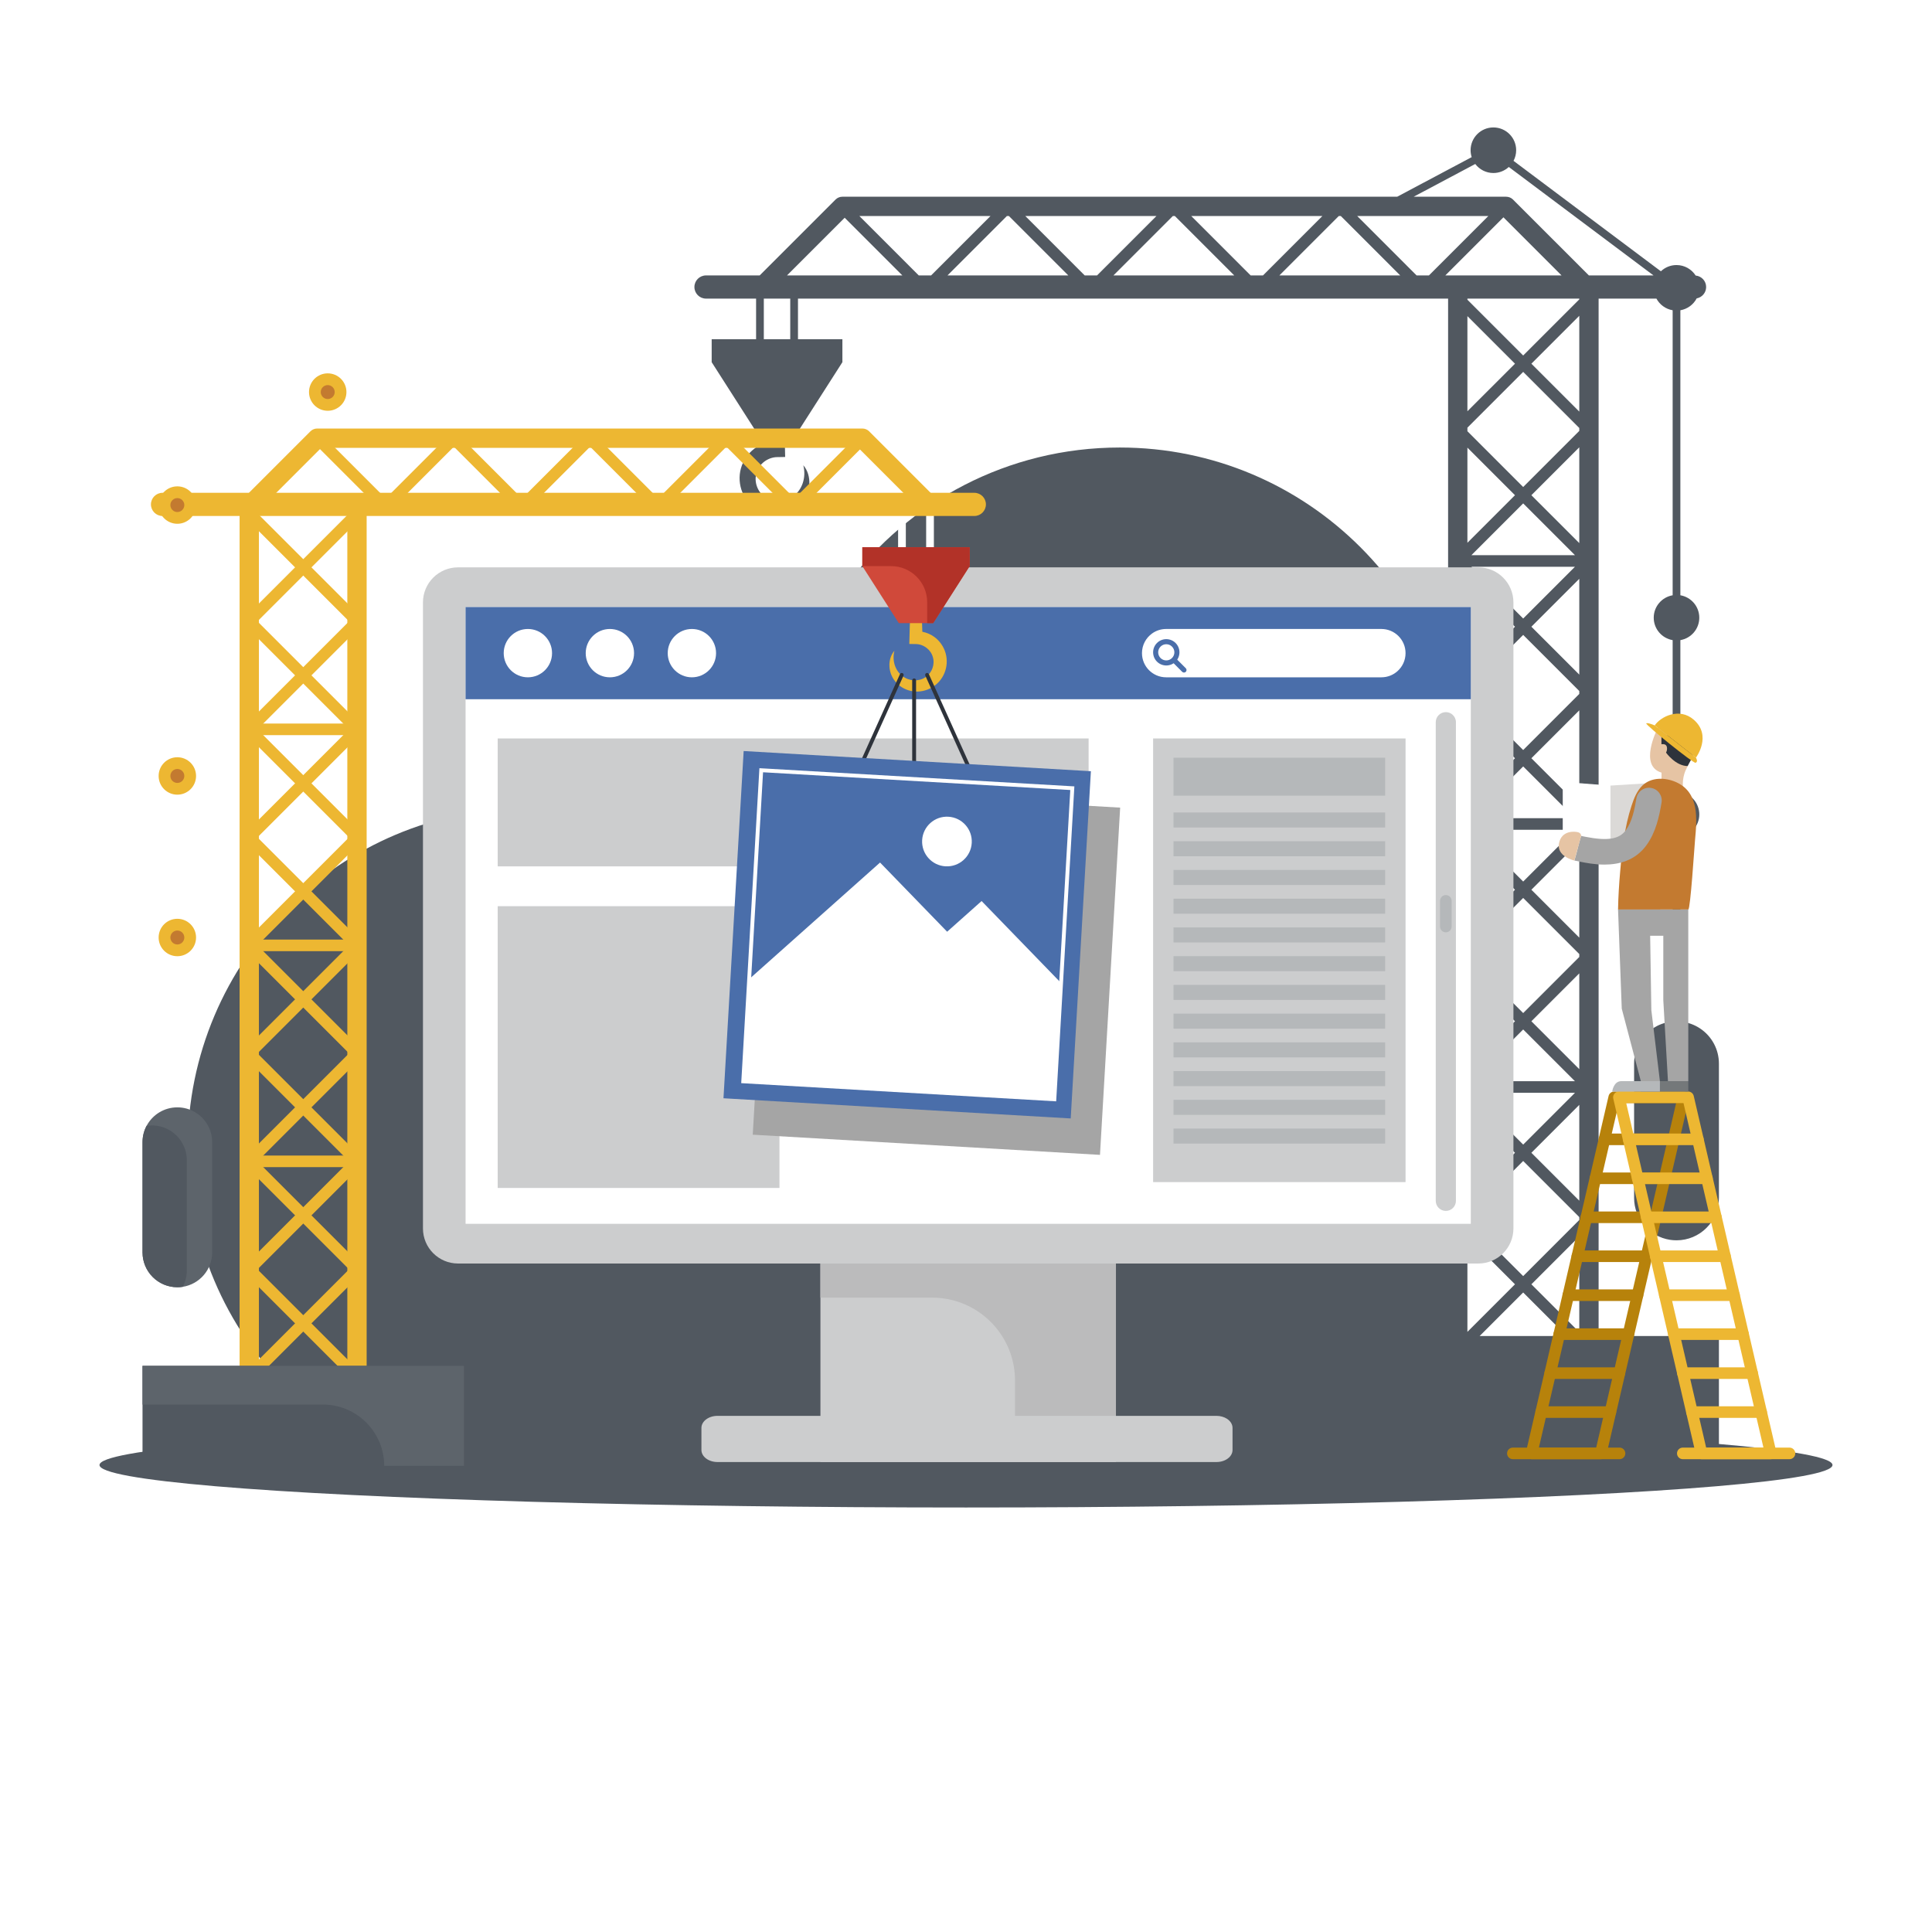 <?xml version="1.0" encoding="UTF-8" standalone="no"?>
<!-- Generator: Adobe Illustrator 27.5.0, SVG Export Plug-In . SVG Version: 6.00 Build 0)  -->

<svg
   version="1.1"
   x="0px"
   y="0px"
   viewBox="0 0 500 500"
   style="enable-background:new 0 0 500 500;"
   xml:space="preserve"
   id="svg145"
   sodipodi:docname="construcao.svg"
   inkscape:version="1.4 (e7c3feb100, 2024-10-09)"
   xmlns:inkscape="http://www.inkscape.org/namespaces/inkscape"
   xmlns:sodipodi="http://sodipodi.sourceforge.net/DTD/sodipodi-0.dtd"
   xmlns:xlink="http://www.w3.org/1999/xlink"
   xmlns="http://www.w3.org/2000/svg"
   xmlns:svg="http://www.w3.org/2000/svg"><rect x="0" y="0" width="500" height="500" fill="#808080" stroke="none"/><defs
   id="defs145">
	
	
	
	
	
	
</defs><sodipodi:namedview
   id="namedview145"
   pagecolor="#ffffff"
   bordercolor="#000000"
   borderopacity="0.25"
   inkscape:showpageshadow="2"
   inkscape:pageopacity="0.0"
   inkscape:pagecheckerboard="0"
   inkscape:deskcolor="#d1d1d1"
   inkscape:zoom="1.6"
   inkscape:cx="250"
   inkscape:cy="250"
   inkscape:window-width="1920"
   inkscape:window-height="1008"
   inkscape:window-x="0"
   inkscape:window-y="0"
   inkscape:window-maximized="1"
   inkscape:current-layer="svg145" />
<g
   id="BACKGROUND">
	<g
   id="g3">
		<g
   id="g2">
			<defs
   id="defs1">
				<rect
   id="SVGID_1_"
   y="-0.001"
   width="500"
   height="500" />
			</defs>
			<use
   xlink:href="#SVGID_1_"
   style="overflow:visible;fill:#A6D181;"
   id="use1" />
			<clipPath
   id="SVGID_00000013899183449689992930000001906964425589303735_">
				<use
   xlink:href="#SVGID_1_"
   style="overflow:visible;"
   id="use2" />
			</clipPath>
		</g>
	</g>
	<rect
   y="-0.001"
   style="fill:#FFFFFF;"
   width="500"
   height="500"
   id="rect3" />
</g>
<g
   id="g7"
   inkscape:export-filename="g7.png"
   inkscape:export-xdpi="96"
   inkscape:export-ydpi="96">
		<ellipse
   style="fill:#515860"
   cx="250"
   cy="379.143"
   rx="224.249"
   ry="10.998"
   id="ellipse6" />
		<path
   style="fill:#515860"
   d="m 377.854,203.868 c 0,-48.629 -39.422,-88.051 -88.051,-88.051 -28.991,0 -54.707,14.013 -70.752,35.634 h -82.437 v 57.674 c -48.629,0 -88.051,39.422 -88.051,88.051 0,48.629 39.422,88.051 88.051,88.051 11.158,0 21.828,-2.081 31.651,-5.866 h 209.589 z"
   id="path6" />
		<path
   style="fill:#515860"
   d="m 428.29,265.829 c -1.634,0.971 -2.996,2.356 -3.943,4.002 -0.924,1.61 -1.444,3.469 -1.444,5.447 v 34.727 c 0,5.494 4.026,10.04 9.283,10.857 0.545,0.083 1.113,0.13 1.693,0.13 6.062,0 10.976,-4.914 10.976,-10.988 v -34.727 c 0,-1.859 -0.462,-3.611 -1.279,-5.151 -1.698,-3.189 -4.924,-5.414 -8.698,-5.756 v -47.793 c 2.779,-0.476 4.896,-2.89 4.896,-5.805 0,-2.915 -2.117,-5.329 -4.896,-5.805 v -39.302 c 2.779,-0.476 4.896,-2.89 4.896,-5.805 0,-2.915 -2.117,-5.329 -4.896,-5.805 V 80.296 c 1.838,-0.315 3.384,-1.475 4.221,-3.072 1.393,-0.26 2.448,-1.477 2.448,-2.944 0,-1.558 -1.191,-2.823 -2.711,-2.971 -1.049,-1.631 -2.875,-2.714 -4.958,-2.714 -1.568,0 -2.989,0.616 -4.045,1.614 L 391.7,41.627 c 0.434,-0.821 0.682,-1.756 0.682,-2.749 0,-3.256 -2.64,-5.896 -5.896,-5.896 -3.256,0 -5.896,2.64 -5.896,5.896 0,0.624 0.098,1.224 0.278,1.789 L 361.592,50.911 H 218.009 c -0.663,0 -1.299,0.263 -1.768,0.732 L 196.606,71.28 h -13.893 c -1.657,0 -3,1.343 -3,3 0,1.657 1.343,3 3,3 h 12.962 v 10.509 h -11.493 v 5.944 l 11.497,17.973 h 1.895 1.612 c -0.034,0.903 -0.061,1.807 -0.085,2.71 -1.395,0.28 -2.74,0.839 -3.875,1.702 -1.683,1.261 -2.921,3.091 -3.483,5.121 -0.562,2.031 -0.416,4.221 0.374,6.157 0.778,1.941 2.222,3.58 4.011,4.6 1.774,1.048 3.897,1.46 5.894,1.195 2.002,-0.289 3.899,-1.227 5.217,-2.686 2.775,-2.835 2.921,-7.516 0.655,-10.098 0.839,3.285 -0.384,6.435 -2.582,8.017 -1.077,0.817 -2.361,1.247 -3.628,1.31 -1.277,0.024 -2.543,-0.271 -3.564,-0.985 -2.095,-1.368 -3.046,-4.07 -2.329,-6.371 0.629,-2.316 2.895,-4.036 5.31,-4.078 l 2.098,-0.036 -0.047,-2.015 c -0.035,-1.515 -0.082,-3.03 -0.14,-4.544 h 3.502 L 218.011,93.732 V 87.788 H 206.518 V 77.28 H 374.767 V 345.762 H 343.55 v 31.519 h 25.137 76.168 V 357.97 345.763 H 413.717 V 77.28 h 14.967 c 0.844,1.568 2.378,2.705 4.195,3.016 v 73.762 c -2.779,0.476 -4.896,2.89 -4.896,5.805 0,2.915 2.117,5.329 4.896,5.805 v 39.301 c -2.779,0.476 -4.896,2.89 -4.896,5.805 0,2.915 2.117,5.329 4.896,5.805 v 47.791 c -1.662,0.151 -3.227,0.65 -4.589,1.459 z M 381.795,42.44 c 1.077,1.416 2.775,2.335 4.691,2.335 1.541,0 2.939,-0.596 3.99,-1.564 l 37.45,28.069 H 411.2 L 391.564,51.645 c -0.469,-0.469 -1.105,-0.732 -1.768,-0.732 H 365.853 Z M 366.614,71.28 351.246,55.912 h 33.929 L 369.807,71.28 Z m -42.946,0 L 308.3,55.913 h 33.928 L 326.861,71.28 Z m -42.948,0 -15.368,-15.368 h 33.929 L 283.914,71.28 Z m -42.947,0 -15.368,-15.368 h 33.929 L 240.967,71.28 Z m 22.804,-15.367 h 0.534 l 15.368,15.368 H 245.21 Z m 42.947,0 h 0.534 l 15.368,15.368 h -31.269 z m 42.947,0 h 0.534 l 15.368,15.368 h -31.269 z m 42.619,0.328 15.04,15.04 h -30.08 z m 19.627,55.279 -14.518,14.518 -14.434,-14.434 v -0.926 l 14.434,-14.434 14.518,14.518 z m 0,174.421 v 24.793 L 396.32,298.337 Z m -14.518,10.276 -13.397,-13.397 h 26.794 z m -13.397,-16.397 13.397,-13.397 13.397,13.397 z m -1.038,-3.205 v -24.626 l 12.313,12.313 z m 0,-28.868 v -0.926 l 14.434,-14.434 14.518,14.518 v 0.758 l -14.518,14.518 z m 16.556,-17.481 12.397,-12.397 v 24.794 z m -2.121,-2.121 -13.397,-13.397 h 26.794 z m -13.397,-16.397 13.397,-13.397 13.397,13.397 z m -1.038,-3.205 v -24.626 l 12.313,12.313 z m 0,-28.868 v -0.926 l 14.434,-14.434 14.518,14.518 v 0.758 l -14.518,14.518 z m 16.556,-17.481 12.397,-12.397 v 24.794 z m -2.121,-2.121 -13.397,-13.397 h 26.794 z m -13.397,-16.397 13.397,-13.397 13.397,13.397 z m -1.038,-3.205 v -24.626 l 12.313,12.313 z m 0,-34.035 V 81.81 l 12.313,12.313 z m 0,43.445 12.313,12.313 -12.313,12.313 z m 0,68.072 12.313,12.313 -12.313,12.313 z m 0,68.072 12.313,12.313 -12.313,12.313 z m 0,28.868 14.434,-14.434 14.518,14.518 v 0.758 l -14.518,14.518 -14.434,-14.434 z m 28.953,-38.194 -12.397,-12.397 12.397,-12.397 z m 0,-68.072 -12.397,-12.397 12.397,-12.397 z m 0,-68.072 -12.397,-12.397 12.397,-12.397 z M 396.32,94.123 408.717,81.726 V 106.52 Z M 394.199,92.001 379.765,77.567 V 77.28 h 28.952 v 0.203 z m -2.122,240.373 -12.313,12.313 v -24.626 z m -9.146,13.388 11.268,-11.268 11.268,11.268 z m 13.389,-13.388 12.397,-12.397 v 24.794 z M 218.604,56.353 233.531,71.28 h -29.855 z m -14.088,31.436 h -6.841 V 77.28 h 6.841 z"
   id="path7" />
	</g><g
   id="g33">
		<g
   id="g9">
			<rect
   x="212.326"
   y="322.63"
   style="fill:#cccdce"
   width="76.476"
   height="55.743"
   id="rect7" />
			<path
   style="fill:#bbbbbc"
   d="m 288.803,322.63 v 55.743 h -26.12 v -21.094 c 0,-4.952 -1.67,-9.503 -4.486,-13.129 -3.921,-5.067 -10.06,-8.324 -16.968,-8.324 H 212.326 V 322.63 Z"
   id="path8" />
			<path
   style="fill:#cccdce"
   d="m 318.979,369.541 v 5.713 c 0,1.727 -1.855,3.119 -4.157,3.119 H 185.685 c -2.292,0 -4.157,-1.392 -4.157,-3.119 v -5.713 c 0,-1.719 1.866,-3.119 4.157,-3.119 h 129.136 c 1.015,0 1.953,0.278 2.673,0.728 0.906,0.574 1.485,1.433 1.485,2.391 z"
   id="path9" />
		</g>
		<path
   style="fill:#cccdce"
   d="M 382.594,326.997 H 118.54 c -5.014,0 -9.078,-4.065 -9.078,-9.078 V 155.91 c 0,-5.014 4.065,-9.079 9.078,-9.079 h 264.054 c 2.507,0 4.777,1.016 6.42,2.659 1.643,1.643 2.659,3.912 2.659,6.419 v 162.009 c -10e-4,5.014 -4.065,9.079 -9.079,9.079 z"
   id="path10" />
		<rect
   x="120.492"
   y="157.104"
   style="fill:#ffffff"
   width="260.149"
   height="159.618"
   id="rect10" />
		<g
   id="g12">
			<path
   style="fill:#cccdce"
   d="m 374.182,313.383 v 0 c -1.443,0 -2.612,-1.17 -2.612,-2.612 v -123.86 c 0,-1.443 1.17,-2.612 2.612,-2.612 v 0 c 0.657,0 1.257,0.242 1.715,0.642 0.55,0.479 0.897,1.184 0.897,1.97 v 123.86 c 0,1.443 -1.169,2.612 -2.612,2.612 z"
   id="path11" />
			<path
   style="fill:#b5b8ba"
   d="m 374.182,241.29 v 0 c -0.83,0 -1.503,-0.673 -1.503,-1.503 v -6.642 c 0,-0.83 0.673,-1.503 1.503,-1.503 v 0 c 0.415,0 0.791,0.168 1.063,0.44 0.272,0.272 0.44,0.648 0.44,1.063 v 6.642 c 0,0.83 -0.673,1.503 -1.503,1.503 z"
   id="path12" />
		</g>
		<g
   id="g25">
			<rect
   x="298.425"
   y="191.111"
   style="fill:#cccdce"
   width="65.33"
   height="114.813"
   id="rect12" />
			<rect
   x="303.698"
   y="196.096"
   style="fill:#b5b8ba"
   width="54.784"
   height="9.819"
   id="rect13" />
			<rect
   x="303.698"
   y="210.267"
   style="fill:#b5b8ba"
   width="54.784"
   height="3.889"
   id="rect14" />
			<rect
   x="303.698"
   y="217.703"
   style="fill:#b5b8ba"
   width="54.784"
   height="3.89"
   id="rect15" />
			<rect
   x="303.698"
   y="225.14"
   style="fill:#b5b8ba"
   width="54.784"
   height="3.889"
   id="rect16" />
			<rect
   x="303.698"
   y="232.577"
   style="fill:#b5b8ba"
   width="54.784"
   height="3.889"
   id="rect17" />
			<rect
   x="303.698"
   y="240.014"
   style="fill:#b5b8ba"
   width="54.784"
   height="3.889"
   id="rect18" />
			<rect
   x="303.698"
   y="247.45"
   style="fill:#b5b8ba"
   width="54.784"
   height="3.89"
   id="rect19" />
			<rect
   x="303.698"
   y="254.887"
   style="fill:#b5b8ba"
   width="54.784"
   height="3.889"
   id="rect20" />
			<rect
   x="303.698"
   y="262.324"
   style="fill:#b5b8ba"
   width="54.784"
   height="3.889"
   id="rect21" />
			<rect
   x="303.698"
   y="269.761"
   style="fill:#b5b8ba"
   width="54.784"
   height="3.889"
   id="rect22" />
			<rect
   x="303.698"
   y="277.197"
   style="fill:#b5b8ba"
   width="54.784"
   height="3.889"
   id="rect23" />
			<rect
   x="303.698"
   y="284.634"
   style="fill:#b5b8ba"
   width="54.784"
   height="3.889"
   id="rect24" />
			<rect
   x="303.698"
   y="292.071"
   style="fill:#b5b8ba"
   width="54.784"
   height="3.889"
   id="rect25" />
		</g>
		<rect
   x="128.806"
   y="191.111"
   style="fill:#cccdce"
   width="152.924"
   height="33.103"
   id="rect26" />
		<rect
   x="128.806"
   y="234.522"
   style="fill:#cccdce"
   width="72.92"
   height="72.92"
   id="rect27" />
		<rect
   x="120.49"
   y="157.106"
   style="fill:#4a6eaa"
   width="260.154"
   height="23.854"
   id="rect28" />
		<path
   style="fill:#ffffff"
   d="m 357.5,175.287 h -55.703 c -3.454,0 -6.255,-2.8 -6.255,-6.255 v 0 c 0,-2.098 1.033,-3.955 2.619,-5.09 1.025,-0.733 2.28,-1.165 3.636,-1.165 H 357.5 c 3.454,0 6.255,2.8 6.255,6.255 v 0 c 0,1.855 -0.808,3.522 -2.091,4.668 -1.106,0.988 -2.565,1.587 -4.164,1.587 z"
   id="path28" />
		<g
   id="g31">
			<g
   id="g29">
				<path
   style="fill:#4a6eaa"
   d="m 301.832,172.226 c -0.873,0 -1.746,-0.332 -2.41,-0.997 -1.329,-1.329 -1.329,-3.491 0,-4.82 1.329,-1.329 3.492,-1.329 4.821,0 1.329,1.329 1.329,3.491 0,4.82 -0.665,0.665 -1.538,0.997 -2.411,0.997 z m 0,-5.501 c -0.537,0 -1.073,0.204 -1.482,0.613 -0.817,0.817 -0.817,2.146 0,2.963 0.817,0.817 2.147,0.817 2.964,0 0.817,-0.817 0.817,-2.146 0,-2.963 -0.408,-0.409 -0.945,-0.613 -1.482,-0.613 z"
   id="path29" />
			</g>
			<g
   id="g30">
				<path
   style="fill:#4a6eaa"
   d="m 306.417,174.06 c -0.168,0 -0.336,-0.064 -0.464,-0.192 l -2.562,-2.562 c -0.257,-0.257 -0.257,-0.672 0,-0.928 0.257,-0.256 0.672,-0.257 0.928,0 l 2.562,2.562 c 0.257,0.256 0.257,0.672 0,0.928 -0.128,0.128 -0.296,0.192 -0.464,0.192 z"
   id="path30" />
			</g>
		</g>
		<path
   style="fill:#ffffff"
   d="m 142.869,169.033 c 0,3.454 -2.8,6.255 -6.255,6.255 -3.454,0 -6.255,-2.8 -6.255,-6.255 0,-3.454 2.8,-6.255 6.255,-6.255 3.455,0 6.255,2.8 6.255,6.255 z"
   id="path31" />
		<path
   style="fill:#ffffff"
   d="m 164.092,169.033 c 0,3.454 -2.8,6.255 -6.255,6.255 -3.454,0 -6.255,-2.8 -6.255,-6.255 0,-3.454 2.8,-6.255 6.255,-6.255 3.455,0 6.255,2.8 6.255,6.255 z"
   id="path32" />
		<path
   style="fill:#ffffff"
   d="m 185.315,169.033 c 0,3.454 -2.8,6.255 -6.255,6.255 -3.454,0 -6.255,-2.8 -6.255,-6.255 0,-3.454 2.8,-6.255 6.255,-6.255 3.455,0 6.255,2.8 6.255,6.255 z"
   id="path33" />
	</g><g
   id="g64">
		<g
   id="g54">
			<g
   id="g43">
				<g
   id="g42">
					<path
   style="fill:#b7820b"
   d="m 414.282,377.638 h -17.904 c -0.457,0 -0.89,-0.209 -1.175,-0.566 -0.284,-0.358 -0.39,-0.827 -0.286,-1.272 l 21.386,-92.16 c 0.157,-0.68 0.763,-1.161 1.461,-1.161 h 17.904 c 0.457,0 0.89,0.209 1.175,0.566 0.284,0.358 0.39,0.827 0.286,1.272 l -21.386,92.16 c -0.157,0.68 -0.763,1.161 -1.461,1.161 z m -16.017,-3 h 14.825 l 20.689,-89.16 h -14.825 z"
   id="path34" />
					<path
   style="fill:#b7820b"
   d="m 433.142,296.361 h -17.904 c -0.828,0 -1.5,-0.672 -1.5,-1.5 0,-0.828 0.672,-1.5 1.5,-1.5 h 17.904 c 0.828,0 1.5,0.672 1.5,1.5 0,0.828 -0.672,1.5 -1.5,1.5 z"
   id="path35" />
					<path
   style="fill:#b7820b"
   d="m 430.802,306.445 h -17.904 c -0.828,0 -1.5,-0.672 -1.5,-1.5 0,-0.828 0.672,-1.5 1.5,-1.5 h 17.904 c 0.828,0 1.5,0.672 1.5,1.5 0,0.828 -0.671,1.5 -1.5,1.5 z"
   id="path36" />
					<path
   style="fill:#b7820b"
   d="m 428.463,316.528 h -17.904 c -0.828,0 -1.5,-0.672 -1.5,-1.5 0,-0.828 0.672,-1.5 1.5,-1.5 h 17.904 c 0.828,0 1.5,0.672 1.5,1.5 0,0.828 -0.672,1.5 -1.5,1.5 z"
   id="path37" />
					<path
   style="fill:#b7820b"
   d="m 426.123,326.612 h -17.904 c -0.828,0 -1.5,-0.672 -1.5,-1.5 0,-0.828 0.672,-1.5 1.5,-1.5 h 17.904 c 0.828,0 1.5,0.672 1.5,1.5 0,0.828 -0.672,1.5 -1.5,1.5 z"
   id="path38" />
					<path
   style="fill:#b7820b"
   d="m 423.783,336.696 h -17.904 c -0.828,0 -1.5,-0.672 -1.5,-1.5 0,-0.828 0.672,-1.5 1.5,-1.5 h 17.904 c 0.828,0 1.5,0.672 1.5,1.5 0,0.828 -0.672,1.5 -1.5,1.5 z"
   id="path39" />
					<path
   style="fill:#b7820b"
   d="m 421.443,346.78 h -17.904 c -0.828,0 -1.5,-0.672 -1.5,-1.5 0,-0.828 0.672,-1.5 1.5,-1.5 h 17.904 c 0.828,0 1.5,0.672 1.5,1.5 0,0.828 -0.672,1.5 -1.5,1.5 z"
   id="path40" />
					<path
   style="fill:#b7820b"
   d="m 419.102,356.863 h -17.903 c -0.828,0 -1.5,-0.672 -1.5,-1.5 0,-0.828 0.672,-1.5 1.5,-1.5 h 17.903 c 0.828,0 1.5,0.672 1.5,1.5 0,0.828 -0.672,1.5 -1.5,1.5 z"
   id="path41" />
					<path
   style="fill:#b7820b"
   d="m 416.762,366.947 h -17.903 c -0.828,0 -1.5,-0.672 -1.5,-1.5 0,-0.828 0.672,-1.5 1.5,-1.5 h 17.903 c 0.828,0 1.5,0.672 1.5,1.5 0,0.828 -0.671,1.5 -1.5,1.5 z"
   id="path42" />
				</g>
				<path
   style="fill:#b7820b"
   d="m 419.135,377.638 h -27.608 c -0.828,0 -1.5,-0.672 -1.5,-1.5 0,-0.828 0.672,-1.5 1.5,-1.5 h 27.608 c 0.828,0 1.5,0.672 1.5,1.5 0,0.828 -0.672,1.5 -1.5,1.5 z"
   id="path43" />
			</g>
			<g
   id="g53">
				<g
   id="g52">
					<path
   style="fill:#edb732"
   d="m 458.264,377.638 h -17.903 c -0.698,0 -1.304,-0.481 -1.461,-1.161 l -21.386,-92.16 c -0.104,-0.445 0.002,-0.914 0.286,-1.272 0.285,-0.358 0.718,-0.566 1.175,-0.566 h 17.903 c 0.698,0 1.304,0.481 1.461,1.161 l 21.386,92.16 c 0.103,0.445 -0.002,0.914 -0.286,1.272 -0.285,0.357 -0.718,0.566 -1.175,0.566 z m -16.712,-3 h 14.824 l -20.689,-89.16 h -14.824 z"
   id="path44" />
					<path
   style="fill:#edb732"
   d="m 439.404,296.361 h -17.903 c -0.828,0 -1.5,-0.672 -1.5,-1.5 0,-0.828 0.672,-1.5 1.5,-1.5 h 17.903 c 0.828,0 1.5,0.672 1.5,1.5 0,0.828 -0.672,1.5 -1.5,1.5 z"
   id="path45" />
					<path
   style="fill:#edb732"
   d="m 441.744,306.445 h -17.903 c -0.828,0 -1.5,-0.672 -1.5,-1.5 0,-0.828 0.672,-1.5 1.5,-1.5 h 17.903 c 0.828,0 1.5,0.672 1.5,1.5 0,0.828 -0.672,1.5 -1.5,1.5 z"
   id="path46" />
					<path
   style="fill:#edb732"
   d="M 444.084,316.528 H 426.18 c -0.828,0 -1.5,-0.672 -1.5,-1.5 0,-0.828 0.672,-1.5 1.5,-1.5 h 17.903 c 0.828,0 1.5,0.672 1.5,1.5 10e-4,0.828 -0.671,1.5 -1.499,1.5 z"
   id="path47" />
					<path
   style="fill:#edb732"
   d="M 446.425,326.612 H 428.52 c -0.828,0 -1.5,-0.672 -1.5,-1.5 0,-0.828 0.672,-1.5 1.5,-1.5 h 17.904 c 0.828,0 1.5,0.672 1.5,1.5 0.001,0.828 -0.671,1.5 -1.499,1.5 z"
   id="path48" />
					<path
   style="fill:#edb732"
   d="M 448.764,336.696 H 430.86 c -0.828,0 -1.5,-0.672 -1.5,-1.5 0,-0.828 0.672,-1.5 1.5,-1.5 h 17.904 c 0.828,0 1.5,0.672 1.5,1.5 0,0.828 -0.671,1.5 -1.5,1.5 z"
   id="path49" />
					<path
   style="fill:#edb732"
   d="M 451.104,346.78 H 433.2 c -0.828,0 -1.5,-0.672 -1.5,-1.5 0,-0.828 0.672,-1.5 1.5,-1.5 h 17.904 c 0.828,0 1.5,0.672 1.5,1.5 0,0.828 -0.672,1.5 -1.5,1.5 z"
   id="path50" />
					<path
   style="fill:#edb732"
   d="M 453.444,356.863 H 435.54 c -0.828,0 -1.5,-0.672 -1.5,-1.5 0,-0.828 0.672,-1.5 1.5,-1.5 h 17.904 c 0.828,0 1.5,0.672 1.5,1.5 0,0.828 -0.672,1.5 -1.5,1.5 z"
   id="path51" />
					<path
   style="fill:#edb732"
   d="M 455.784,366.947 H 437.88 c -0.828,0 -1.5,-0.672 -1.5,-1.5 0,-0.828 0.672,-1.5 1.5,-1.5 h 17.904 c 0.828,0 1.5,0.672 1.5,1.5 0,0.828 -0.672,1.5 -1.5,1.5 z"
   id="path52" />
				</g>
				<path
   style="fill:#edb732"
   d="m 463.117,377.638 h -27.608 c -0.828,0 -1.5,-0.672 -1.5,-1.5 0,-0.828 0.672,-1.5 1.5,-1.5 h 27.608 c 0.828,0 1.5,0.672 1.5,1.5 0,0.828 -0.672,1.5 -1.5,1.5 z"
   id="path53" />
			</g>
		</g>
		<g
   id="g63">
			<path
   style="fill:#e6c4a4"
   d="m 428.861,188.808 c 0,0 -4.802,9.36 1.139,11.151 v 2.93 l 5.616,1.384 c 0,0 -0.488,-2.442 0.651,-4.965 1.139,-2.523 2.035,-3.907 2.035,-3.907 0,0 2.849,-5.779 -0.651,-8.221 -3.5,-2.442 -7.675,-1.147 -8.79,1.628 z"
   id="path54" />
			<path
   style="fill:#2e333b"
   d="m 429.98,190.239 v 2.363 c 0,0 1.334,0.23 1.173,2.156 0,0 2.477,3.491 5.609,3.492 l 1.387,-2.6 c 0,0 -3.565,-5.902 -8.169,-5.411 z"
   id="path55" />
			<path
   style="fill:#edb732"
   d="m 428.238,187.739 10.669,8.34 c 0,0 4.227,-5.645 -0.56,-9.813 -3.757,-3.272 -8.588,-0.787 -10.109,1.473 z"
   id="path56" />
			<path
   style="fill:#edb732"
   d="m 428.238,187.739 c 0,0 -1.88,-0.824 -2.185,-0.519 -0.305,0.305 12.203,10.419 12.766,10.189 0.741,-0.303 0.089,-1.33 0.089,-1.33 z"
   id="path57" />
			<path
   style="fill:#e6c4a4"
   d="m 429.673,192.695 c 0,0 1.655,-0.581 1.75,0.89 0.123,1.903 -1.75,1.903 -1.75,1.903 z"
   id="path58" />
			<g
   id="g59">
				<polygon
   style="fill:#ffffff"
   points="416.784,203.31 416.784,221.17 404.437,221.17 404.437,202.363 "
   id="polygon58" />
				<polygon
   style="fill:#dbd9d7"
   points="416.784,203.31 416.784,221.17 431.888,221.17 431.888,202.363 "
   id="polygon59" />
			</g>
			<path
   style="fill:#c37a30"
   d="m 418.749,235.381 c 0.055,-3.261 0.265,-6.526 0.544,-9.774 0.491,-5.72 1.148,-11.614 2.944,-17.074 0.616,-1.873 1.375,-3.84 2.797,-5.219 2.306,-2.234 5.936,-2.136 8.709,-0.91 6.089,2.692 5.429,9.537 4.924,15.071 -0.161,1.768 -1.196,17.905 -1.742,17.905 -0.001,0.001 -18.176,0.001 -18.176,0.001 z"
   id="path59" />
			<g
   id="g61">
				<g
   id="g60">
					<path
   style="fill:#a5a5a5"
   d="m 427.302,203.914 c -1.8,-0.302 -3.498,0.907 -3.801,2.704 -0.497,2.946 -1.118,6.01 -2.734,8.24 -1.693,2.339 -4.734,2.831 -10.5,1.695 -0.358,-0.071 -0.715,-0.147 -1.073,-0.222 -0.443,1.446 -0.808,2.913 -1.182,4.391 -0.169,0.667 -0.364,1.326 -0.566,1.983 0.514,0.109 1.028,0.217 1.545,0.319 1.467,0.289 3.719,0.733 6.205,0.733 3.734,0 7.996,-1.001 10.914,-5.03 2.451,-3.384 3.296,-7.458 3.896,-11.013 0.302,-1.795 -0.908,-3.497 -2.704,-3.8 z"
   id="path60" />
				</g>
			</g>
			<path
   style="fill:#e6c4a4"
   d="m 409.194,216.331 c 0,0 0.037,-0.699 -0.747,-0.934 -0.784,-0.235 -4.271,-0.627 -4.976,2.821 -0.705,3.448 3.975,4.487 3.975,4.487 z"
   id="path61" />
			<path
   style="fill:#74787a"
   d="m 436.926,279.798 v 2.695 h -12.345 c 0,0 0.316,-2.695 2.382,-2.695 2.066,0 9.963,0 9.963,0 z"
   id="path62" />
			<polygon
   style="fill:#a5a5a5"
   points="431.667,279.798 430.461,258.843 430.461,242.167 427.06,242.167 427.365,261.404 429.583,279.798 424.646,279.798 419.709,261.038 418.749,235.381 436.926,235.381 436.926,279.798 "
   id="polygon62" />
			<path
   style="fill:#b5b8ba"
   d="m 429.583,279.798 v 2.695 h -12.345 c 0,0 0.316,-2.695 2.382,-2.695 2.066,0 9.963,0 9.963,0 z"
   id="path63" />
		</g>
	</g><g
   id="g111">
		<g
   id="g104">
			<path
   style="fill:#ffffff"
   d="m 92.457,357.958 h -27.95 c -0.829,0 -1.5,-0.672 -1.5,-1.5 0,-0.828 0.671,-1.5 1.5,-1.5 h 27.95 c 0.829,0 1.5,0.672 1.5,1.5 0,0.828 -0.671,1.5 -1.5,1.5 z"
   id="path64" />
			<polygon
   style="fill:#ffffff"
   points="44.898,130.21 84.824,100.285 107.84,112.517 106.902,114.283 85.007,102.647 46.898,131.21 46.898,297.176 44.898,297.176 "
   id="polygon64" />
			<g
   id="g65">
				<rect
   x="239.688"
   y="129.964"
   style="fill:#ffffff"
   width="2"
   height="11.669"
   id="rect64" />
				<rect
   x="232.428"
   y="129.964"
   style="fill:#ffffff"
   width="2"
   height="11.669"
   id="rect65" />
			</g>
			<g
   id="g92">
				<g
   id="g91">
					<path
   style="fill:#edb732"
   d="m 64.507,371.248 c -1.381,0 -2.5,-1.119 -2.5,-2.5 V 130.537 c 0,-1.381 1.119,-2.5 2.5,-2.5 1.381,0 2.5,1.119 2.5,2.5 v 238.211 c 0,1.381 -1.119,2.5 -2.5,2.5 z"
   id="path65" />
					<path
   style="fill:#edb732"
   d="m 92.388,371.248 c -1.381,0 -2.5,-1.119 -2.5,-2.5 V 130.537 c 0,-1.381 1.119,-2.5 2.5,-2.5 1.381,0 2.5,1.119 2.5,2.5 v 238.211 c 0,1.381 -1.119,2.5 -2.5,2.5 z"
   id="path66" />
					<path
   style="fill:#edb732"
   d="M 252.154,133.537 H 42.064 c -1.657,0 -3,-1.343 -3,-3 0,-1.657 1.343,-3 3,-3 h 210.09 c 1.657,0 3,1.343 3,3 0,1.657 -1.343,3 -3,3 z"
   id="path67" />
					<path
   style="fill:#edb732"
   d="m 92.457,162.307 c -0.384,0 -0.768,-0.146 -1.061,-0.439 l -27.95,-27.95 c -0.586,-0.585 -0.586,-1.536 0,-2.121 0.586,-0.586 1.535,-0.586 2.121,0 l 27.95,27.95 c 0.586,0.585 0.586,1.536 0,2.121 -0.292,0.292 -0.676,0.439 -1.06,0.439 z"
   id="path68" />
					<path
   style="fill:#edb732"
   d="m 64.507,162.307 c -0.384,0 -0.768,-0.146 -1.061,-0.439 -0.586,-0.585 -0.586,-1.536 0,-2.121 l 27.95,-27.95 c 0.586,-0.586 1.535,-0.586 2.121,0 0.586,0.585 0.586,1.536 0,2.121 l -27.95,27.95 c -0.292,0.292 -0.676,0.439 -1.06,0.439 z"
   id="path69" />
					<path
   style="fill:#edb732"
   d="m 92.457,190.257 c -0.384,0 -0.768,-0.146 -1.061,-0.439 l -27.95,-27.95 c -0.586,-0.585 -0.586,-1.536 0,-2.121 0.586,-0.586 1.535,-0.586 2.121,0 l 27.95,27.95 c 0.586,0.585 0.586,1.536 0,2.121 -0.292,0.292 -0.676,0.439 -1.06,0.439 z"
   id="path70" />
					<path
   style="fill:#edb732"
   d="m 64.507,190.257 c -0.384,0 -0.768,-0.146 -1.061,-0.439 -0.586,-0.585 -0.586,-1.536 0,-2.121 l 27.95,-27.95 c 0.586,-0.586 1.535,-0.586 2.121,0 0.586,0.585 0.586,1.536 0,2.121 l -27.95,27.95 c -0.292,0.292 -0.676,0.439 -1.06,0.439 z"
   id="path71" />
					<path
   style="fill:#edb732"
   d="m 92.457,218.207 c -0.384,0 -0.768,-0.146 -1.061,-0.439 l -27.95,-27.951 c -0.586,-0.585 -0.586,-1.536 0,-2.121 0.586,-0.586 1.535,-0.586 2.121,0 l 27.95,27.951 c 0.586,0.585 0.586,1.536 0,2.121 -0.292,0.293 -0.676,0.439 -1.06,0.439 z"
   id="path72" />
					<path
   style="fill:#edb732"
   d="m 64.507,218.207 c -0.384,0 -0.768,-0.146 -1.061,-0.439 -0.586,-0.585 -0.586,-1.536 0,-2.121 l 27.95,-27.951 c 0.586,-0.586 1.535,-0.586 2.121,0 0.586,0.585 0.586,1.536 0,2.121 l -27.95,27.951 c -0.292,0.293 -0.676,0.439 -1.06,0.439 z"
   id="path73" />
					<path
   style="fill:#edb732"
   d="m 92.457,246.158 c -0.384,0 -0.768,-0.146 -1.061,-0.439 l -27.95,-27.95 c -0.586,-0.585 -0.586,-1.536 0,-2.121 0.586,-0.586 1.535,-0.586 2.121,0 l 27.95,27.95 c 0.586,0.585 0.586,1.536 0,2.121 -0.292,0.292 -0.676,0.439 -1.06,0.439 z"
   id="path74" />
					<path
   style="fill:#edb732"
   d="m 64.507,246.158 c -0.384,0 -0.768,-0.146 -1.061,-0.439 -0.586,-0.586 -0.586,-1.536 0,-2.121 l 27.95,-27.95 c 0.586,-0.586 1.535,-0.586 2.121,0 0.586,0.585 0.586,1.536 0,2.121 l -27.95,27.95 c -0.292,0.292 -0.676,0.439 -1.06,0.439 z"
   id="path75" />
					<path
   style="fill:#edb732"
   d="m 92.457,274.108 c -0.384,0 -0.768,-0.146 -1.061,-0.439 l -27.95,-27.95 c -0.586,-0.586 -0.586,-1.536 0,-2.121 0.586,-0.586 1.535,-0.586 2.121,0 l 27.95,27.95 c 0.586,0.586 0.586,1.535 0,2.121 -0.292,0.292 -0.676,0.439 -1.06,0.439 z"
   id="path76" />
					<path
   style="fill:#edb732"
   d="m 64.507,274.108 c -0.384,0 -0.768,-0.146 -1.061,-0.439 -0.586,-0.586 -0.586,-1.535 0,-2.121 l 27.95,-27.95 c 0.586,-0.586 1.535,-0.586 2.121,0 0.586,0.585 0.586,1.536 0,2.121 l -27.95,27.95 c -0.292,0.292 -0.676,0.439 -1.06,0.439 z"
   id="path77" />
					<path
   style="fill:#edb732"
   d="m 92.457,302.058 c -0.384,0 -0.768,-0.146 -1.061,-0.439 l -27.95,-27.95 c -0.586,-0.586 -0.586,-1.535 0,-2.121 0.586,-0.586 1.535,-0.586 2.121,0 l 27.95,27.95 c 0.586,0.586 0.586,1.535 0,2.121 -0.292,0.292 -0.676,0.439 -1.06,0.439 z"
   id="path78" />
					<path
   style="fill:#edb732"
   d="m 64.507,302.058 c -0.384,0 -0.768,-0.146 -1.061,-0.439 -0.586,-0.586 -0.586,-1.535 0,-2.121 l 27.95,-27.95 c 0.586,-0.586 1.535,-0.586 2.121,0 0.586,0.586 0.586,1.535 0,2.121 l -27.95,27.95 c -0.292,0.292 -0.676,0.439 -1.06,0.439 z"
   id="path79" />
					<path
   style="fill:#edb732"
   d="m 92.457,330.008 c -0.384,0 -0.768,-0.146 -1.061,-0.439 l -27.95,-27.95 c -0.586,-0.586 -0.586,-1.535 0,-2.121 0.586,-0.586 1.535,-0.586 2.121,0 l 27.95,27.95 c 0.586,0.586 0.586,1.535 0,2.121 -0.292,0.293 -0.676,0.439 -1.06,0.439 z"
   id="path80" />
					<path
   style="fill:#edb732"
   d="m 64.507,330.008 c -0.384,0 -0.768,-0.146 -1.061,-0.439 -0.586,-0.586 -0.586,-1.535 0,-2.121 l 27.95,-27.95 c 0.586,-0.586 1.535,-0.586 2.121,0 0.586,0.586 0.586,1.535 0,2.121 l -27.95,27.95 c -0.292,0.293 -0.676,0.439 -1.06,0.439 z"
   id="path81" />
					<path
   style="fill:#edb732"
   d="m 92.457,357.958 c -0.384,0 -0.768,-0.146 -1.061,-0.439 l -27.95,-27.95 c -0.586,-0.586 -0.586,-1.535 0,-2.121 0.586,-0.586 1.535,-0.586 2.121,0 l 27.95,27.95 c 0.586,0.586 0.586,1.535 0,2.121 -0.292,0.293 -0.676,0.439 -1.06,0.439 z"
   id="path82" />
					<path
   style="fill:#edb732"
   d="m 64.507,357.958 c -0.384,0 -0.768,-0.146 -1.061,-0.439 -0.586,-0.586 -0.586,-1.535 0,-2.121 l 27.95,-27.95 c 0.586,-0.586 1.535,-0.586 2.121,0 0.586,0.586 0.586,1.535 0,2.121 l -27.95,27.95 c -0.292,0.293 -0.676,0.439 -1.06,0.439 z"
   id="path83" />
					<path
   style="fill:#edb732"
   d="m 92.457,190.257 h -27.95 c -0.829,0 -1.5,-0.671 -1.5,-1.5 0,-0.829 0.671,-1.5 1.5,-1.5 h 27.95 c 0.829,0 1.5,0.671 1.5,1.5 0,0.828 -0.671,1.5 -1.5,1.5 z"
   id="path84" />
					<path
   style="fill:#edb732"
   d="m 92.457,246.158 h -27.95 c -0.829,0 -1.5,-0.671 -1.5,-1.5 0,-0.829 0.671,-1.5 1.5,-1.5 h 27.95 c 0.829,0 1.5,0.671 1.5,1.5 0,0.829 -0.671,1.5 -1.5,1.5 z"
   id="path85" />
					<path
   style="fill:#edb732"
   d="m 92.457,302.058 h -27.95 c -0.829,0 -1.5,-0.672 -1.5,-1.5 0,-0.828 0.671,-1.5 1.5,-1.5 h 27.95 c 0.829,0 1.5,0.672 1.5,1.5 0,0.828 -0.671,1.5 -1.5,1.5 z"
   id="path86" />
					<path
   style="fill:#edb732"
   d="m 240.479,133.21 c -0.64,0 -1.28,-0.244 -1.768,-0.733 L 222.134,115.9 H 83.133 l -16.405,16.404 c -0.976,0.977 -2.56,0.977 -3.535,0 -0.977,-0.976 -0.977,-2.559 0,-3.535 L 80.33,111.632 c 0.469,-0.469 1.104,-0.732 1.768,-0.732 H 223.17 c 0.663,0 1.299,0.263 1.768,0.732 l 17.31,17.31 c 0.976,0.976 0.976,2.559 0,3.535 -0.489,0.489 -1.129,0.733 -1.769,0.733 z"
   id="path87" />
					<path
   style="fill:#edb732"
   d="m 99.823,132.626 c -0.384,0 -0.768,-0.146 -1.061,-0.44 L 81.036,114.46 c -0.586,-0.586 -0.586,-1.536 0,-2.121 0.586,-0.586 1.535,-0.586 2.121,0 l 16.665,16.665 16.481,-16.481 c 0.586,-0.586 1.535,-0.586 2.121,0 0.586,0.585 0.586,1.536 0,2.121 l -17.542,17.542 c -0.291,0.294 -0.675,0.44 -1.059,0.44 z"
   id="path88" />
					<path
   style="fill:#edb732"
   d="m 135.091,132.626 c -0.384,0 -0.768,-0.146 -1.061,-0.44 L 116.304,114.46 c -0.586,-0.586 -0.586,-1.536 0,-2.121 0.586,-0.586 1.535,-0.586 2.121,0 l 16.665,16.665 16.481,-16.481 c 0.586,-0.586 1.535,-0.586 2.121,0 0.586,0.585 0.586,1.536 0,2.121 l -17.542,17.542 c -0.291,0.294 -0.675,0.44 -1.059,0.44 z"
   id="path89" />
					<path
   style="fill:#edb732"
   d="m 170.359,132.626 c -0.384,0 -0.768,-0.146 -1.061,-0.44 L 151.572,114.46 c -0.586,-0.586 -0.586,-1.536 0,-2.121 0.586,-0.586 1.535,-0.586 2.121,0 l 16.666,16.665 16.481,-16.481 c 0.586,-0.586 1.535,-0.586 2.121,0 0.586,0.585 0.586,1.536 0,2.121 l -17.542,17.542 c -0.292,0.294 -0.676,0.44 -1.06,0.44 z"
   id="path90" />
					<path
   style="fill:#edb732"
   d="m 205.627,132.626 c -0.384,0 -0.768,-0.146 -1.061,-0.44 L 186.84,114.46 c -0.586,-0.586 -0.586,-1.536 0,-2.121 0.586,-0.586 1.535,-0.586 2.121,0 l 16.665,16.665 16.482,-16.481 c 0.586,-0.586 1.535,-0.586 2.121,0 0.586,0.585 0.586,1.536 0,2.121 l -17.542,17.542 c -0.292,0.294 -0.676,0.44 -1.06,0.44 z"
   id="path91" />
				</g>
			</g>
			<g
   id="g93">
				<path
   style="fill:#edb732"
   d="m 244.74,169.1 c -0.462,-1.667 -1.479,-3.17 -2.861,-4.205 -0.933,-0.709 -2.037,-1.168 -3.182,-1.398 -0.041,-1.533 -0.09,-3.066 -0.184,-4.599 h -2.917 c -0.125,2.035 -0.178,4.07 -0.225,6.105 l -0.039,1.654 1.723,0.029 c 1.983,0.034 3.844,1.447 4.361,3.349 0.589,1.889 -0.192,4.108 -1.913,5.232 -0.838,0.587 -1.878,0.829 -2.927,0.809 -1.041,-0.052 -2.095,-0.405 -2.979,-1.076 -1.805,-1.299 -2.809,-3.885 -2.121,-6.583 -1.861,2.121 -1.742,5.965 0.538,8.293 1.082,1.198 2.641,1.968 4.284,2.205 1.641,0.218 3.383,-0.121 4.84,-0.981 1.469,-0.838 2.655,-2.183 3.294,-3.778 0.65,-1.59 0.769,-3.388 0.308,-5.056 z"
   id="path92" />
				<polygon
   style="fill:#d0493a"
   points="241.507,161.271 232.61,161.271 223.169,146.511 223.169,141.63 250.948,141.63 250.948,146.511 "
   id="polygon92" />
			</g>
			<g
   id="g94">
				<path
   style="fill:#edb732"
   d="m 50.739,130.71 c 0,2.674 -2.168,4.842 -4.842,4.842 -2.674,0 -4.842,-2.168 -4.842,-4.842 0,-2.674 2.168,-4.842 4.842,-4.842 2.674,0.001 4.842,2.168 4.842,4.842 z"
   id="path93" />
				<path
   style="fill:#c37a30"
   d="m 47.701,130.71 c 0,0.996 -0.808,1.804 -1.804,1.804 -0.996,0 -1.804,-0.808 -1.804,-1.804 0,-0.996 0.808,-1.804 1.804,-1.804 0.997,0.001 1.804,0.808 1.804,1.804 z"
   id="path94" />
			</g>
			<g
   id="g96">
				<path
   style="fill:#edb732"
   d="m 89.657,101.466 c 0,2.674 -2.168,4.842 -4.842,4.842 -2.674,0 -4.842,-2.168 -4.842,-4.842 0,-2.674 2.168,-4.842 4.842,-4.842 2.675,0 4.842,2.168 4.842,4.842 z"
   id="path95" />
				<path
   style="fill:#c37a30"
   d="m 86.619,101.466 c 0,0.996 -0.808,1.804 -1.804,1.804 -0.996,0 -1.804,-0.808 -1.804,-1.804 0,-0.996 0.808,-1.804 1.804,-1.804 0.996,0 1.804,0.807 1.804,1.804 z"
   id="path96" />
			</g>
			<g
   id="g98">
				<path
   style="fill:#edb732"
   d="m 50.739,200.817 c 0,2.674 -2.168,4.842 -4.842,4.842 -2.674,0 -4.842,-2.168 -4.842,-4.842 0,-2.674 2.168,-4.842 4.842,-4.842 2.674,0.001 4.842,2.168 4.842,4.842 z"
   id="path97" />
				<path
   style="fill:#c37a30"
   d="m 47.701,200.817 c 0,0.996 -0.808,1.804 -1.804,1.804 -0.996,0 -1.804,-0.808 -1.804,-1.804 0,-0.996 0.808,-1.804 1.804,-1.804 0.997,0.001 1.804,0.808 1.804,1.804 z"
   id="path98" />
			</g>
			<g
   id="g100">
				<path
   style="fill:#edb732"
   d="m 50.739,242.625 c 0,2.674 -2.168,4.842 -4.842,4.842 -2.674,0 -4.842,-2.168 -4.842,-4.842 0,-2.674 2.168,-4.842 4.842,-4.842 2.674,0.001 4.842,2.169 4.842,4.842 z"
   id="path99" />
				<path
   style="fill:#c37a30"
   d="m 47.701,242.625 c 0,0.996 -0.808,1.804 -1.804,1.804 -0.996,0 -1.804,-0.808 -1.804,-1.804 0,-0.996 0.808,-1.804 1.804,-1.804 0.997,0.001 1.804,0.808 1.804,1.804 z"
   id="path100" />
			</g>
			<path
   style="fill:#5d646b"
   d="m 54.91,295.596 v 28.518 c 0,4.512 -3.306,8.245 -7.623,8.916 -0.447,0.068 -0.914,0.107 -1.39,0.107 -4.978,0 -9.013,-4.035 -9.013,-9.023 v -28.518 c 0,-1.527 0.379,-2.966 1.05,-4.23 1.517,-2.849 4.512,-4.784 7.963,-4.784 1.672,0 3.248,0.457 4.589,1.254 1.342,0.797 2.46,1.935 3.238,3.286 0.758,1.324 1.186,2.851 1.186,4.474 z"
   id="path101" />
			<path
   style="fill:#515860"
   d="m 48.347,300.273 v 28.518 c 0,1.536 -0.379,2.975 -1.06,4.239 -0.447,0.068 -0.914,0.107 -1.39,0.107 -4.978,0 -9.013,-4.035 -9.013,-9.023 v -28.518 c 0,-1.527 0.379,-2.966 1.05,-4.23 0.447,-0.068 0.914,-0.107 1.39,-0.107 1.672,0 3.248,0.457 4.589,1.254 1.342,0.797 2.47,1.925 3.238,3.286 0.758,1.314 1.196,2.841 1.196,4.474 z"
   id="path102" />
			<rect
   x="36.883"
   y="353.478"
   style="fill:#515860"
   width="83.191"
   height="25.883"
   id="rect102" />
			<path
   style="fill:#b23228"
   d="m 250.948,141.63 v 4.881 l -9.441,14.76 h -1.556 v -5.425 c 0,-5.153 -4.181,-9.334 -9.334,-9.334 h -7.448 v -4.881 h 27.779 z"
   id="path103" />
			<path
   style="fill:#5d646b"
   d="m 120.074,353.478 v 25.883 H 99.432 c 0,-2.392 -0.525,-4.657 -1.478,-6.69 -0.953,-2.042 -2.314,-3.831 -3.986,-5.289 -2.781,-2.411 -6.417,-3.88 -10.394,-3.88 H 36.883 v -10.025 h 83.191 z"
   id="path104" />
		</g>
		<g
   id="g110">
			<path
   style="fill:#2e333b"
   d="m 236.576,205.429 c -0.276,0 -0.5,-0.224 -0.5,-0.5 v -28.852 c 0,-0.276 0.224,-0.5 0.5,-0.5 0.276,0 0.5,0.224 0.5,0.5 v 28.852 c 0,0.276 -0.223,0.5 -0.5,0.5 z"
   id="path105" />
			<path
   style="fill:#2e333b"
   d="m 221.501,201.461 c -0.068,0 -0.138,-0.014 -0.205,-0.044 -0.252,-0.113 -0.364,-0.41 -0.25,-0.661 l 11.866,-26.3 c 0.114,-0.251 0.408,-0.365 0.661,-0.25 0.252,0.113 0.364,0.41 0.25,0.661 l -11.866,26.3 c -0.084,0.185 -0.265,0.294 -0.456,0.294 z"
   id="path106" />
			<path
   style="fill:#2e333b"
   d="m 251.797,201.461 c -0.19,0 -0.372,-0.109 -0.456,-0.294 l -11.865,-26.3 c -0.114,-0.251 -0.002,-0.548 0.25,-0.661 0.253,-0.117 0.547,-0.002 0.661,0.25 l 11.866,26.3 c 0.113,0.251 0.001,0.548 -0.25,0.661 -0.068,0.03 -0.137,0.044 -0.206,0.044 z"
   id="path107" />
			<g
   id="g109">
				
					<rect
   x="197.495"
   y="206.318"
   transform="matrix(0.998,0.058,-0.058,0.998,14.899,-13.568)"
   style="fill:#a5a5a5"
   width="90.044"
   height="90.044"
   id="rect107" />
				
					<rect
   x="189.915"
   y="196.892"
   transform="matrix(0.998,0.058,-0.058,0.998,14.343,-13.147)"
   style="fill:#4a6eaa"
   width="90.044"
   height="90.044"
   id="rect108" />
				<path
   style="fill:#ffffff"
   d="m 273.336,285.025 -0.5,-0.029 -81.01,-4.679 4.709,-81.51 81.51,4.709 -0.029,0.499 z m -80.454,-5.65 79.513,4.593 4.594,-79.512 -79.513,-4.594 z"
   id="path108" />
				<polygon
   style="fill:#ffffff"
   points="273.669,270.572 272.865,284.493 192.358,279.842 193.886,253.395 227.756,223.224 "
   id="polygon108" />
				<polygon
   style="fill:#ffffff"
   points="219.116,281.392 220.158,263.357 254.036,233.188 274.604,254.402 272.865,284.497 "
   id="polygon109" />
				<path
   style="fill:#ffffff"
   d="m 251.486,218.156 c -0.205,3.544 -3.244,6.252 -6.788,6.047 -3.544,-0.205 -6.252,-3.244 -6.047,-6.788 0.205,-3.544 3.244,-6.252 6.788,-6.047 3.545,0.204 6.252,3.244 6.047,6.788 z"
   id="path109" />
			</g>
		</g>
	</g>

</svg>
